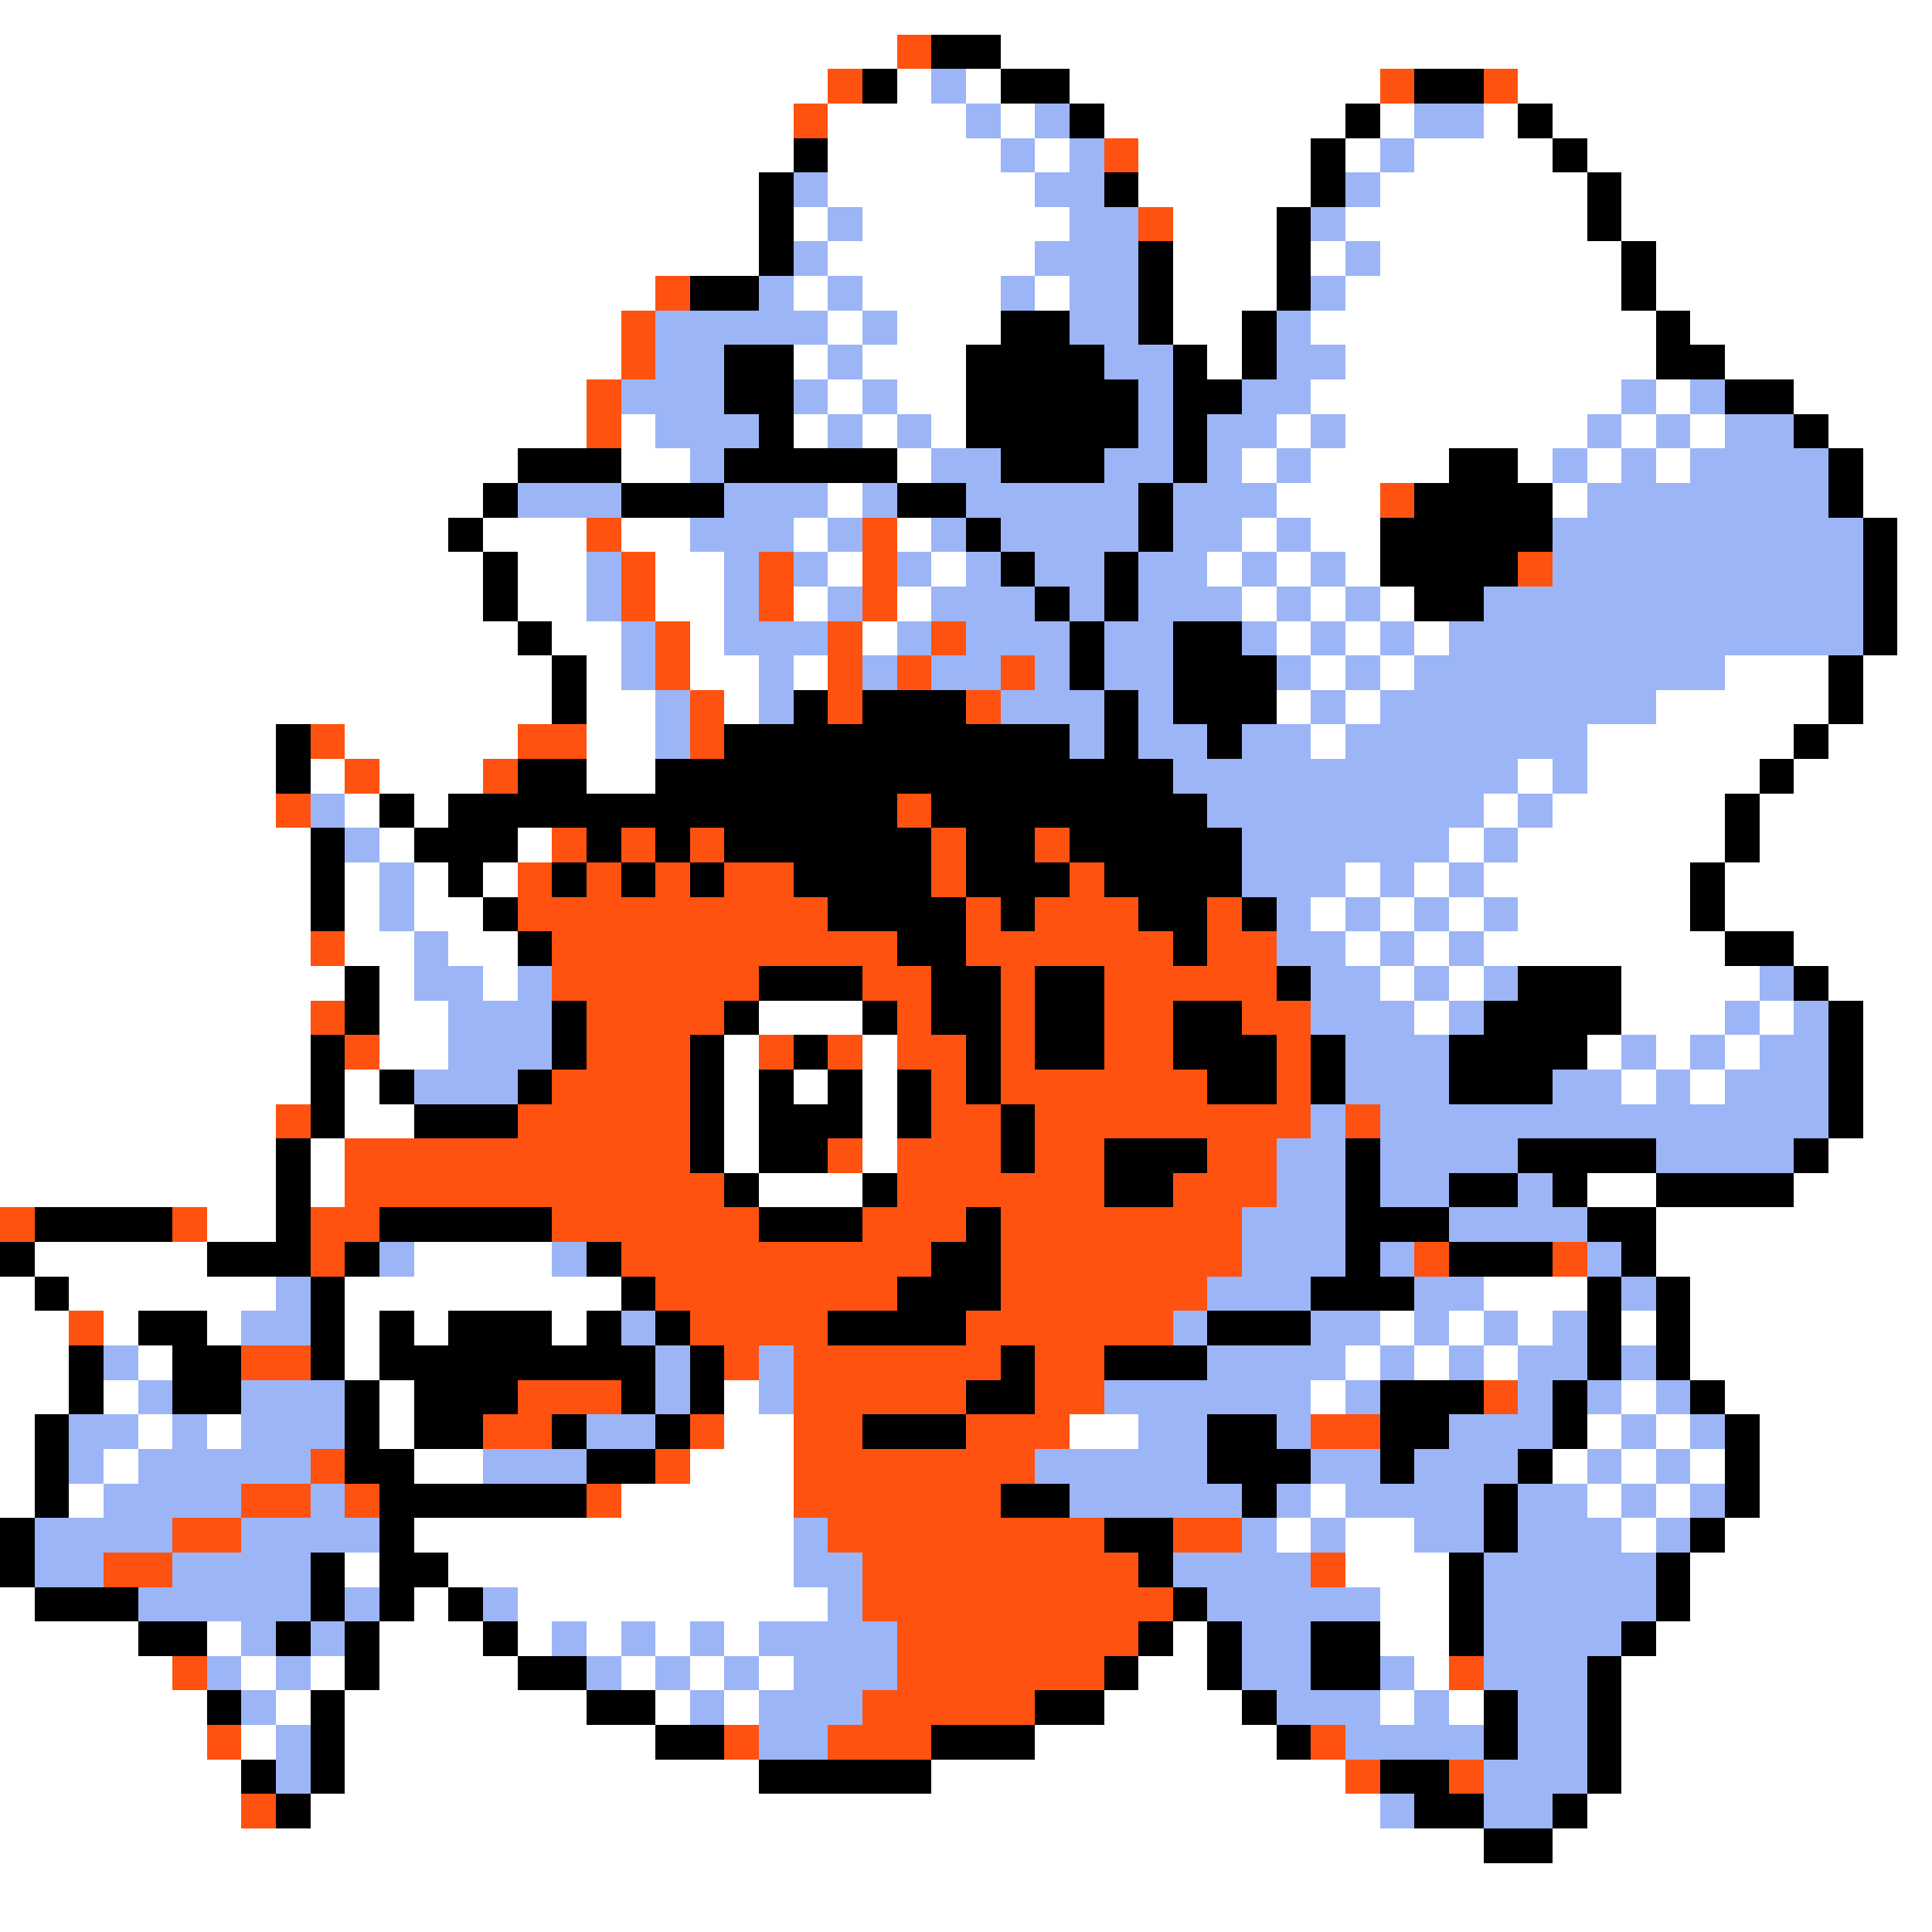<svg xmlns="http://www.w3.org/2000/svg" viewBox="0 -0.5 56 56" shape-rendering="crispEdges">
<rect x="0" y="-0.5" width="56" height="56" fill="#333333" stroke="none"/>
<path stroke="#ffffff" d="M0 0h56M0 1h26M29 1h27M0 2h24M26 2h1M28 2h1M31 2h9M44 2h12M0 3h23M24 3h4M29 3h1M32 3h7M40 3h1M43 3h1M45 3h11M0 4h23M24 4h5M30 4h1M33 4h5M39 4h1M41 4h4M46 4h10M0 5h22M24 5h6M33 5h5M40 5h6M47 5h9M0 6h22M23 6h1M25 6h6M34 6h3M39 6h7M47 6h9M0 7h22M24 7h6M34 7h3M38 7h1M40 7h7M48 7h8M0 8h19M23 8h1M25 8h4M30 8h1M34 8h3M39 8h8M48 8h8M0 9h18M24 9h1M26 9h3M34 9h2M38 9h10M49 9h7M0 10h18M23 10h1M25 10h3M35 10h1M39 10h9M50 10h6M0 11h17M24 11h1M26 11h2M38 11h9M48 11h1M52 11h4M0 12h17M18 12h1M23 12h1M25 12h1M27 12h1M37 12h1M39 12h7M47 12h1M49 12h1M53 12h3M0 13h15M18 13h2M26 13h1M36 13h1M38 13h4M44 13h1M46 13h1M48 13h1M54 13h2M0 14h14M24 14h1M37 14h3M45 14h1M54 14h2M0 15h13M14 15h3M18 15h2M23 15h1M26 15h1M36 15h1M38 15h2M55 15h1M0 16h14M15 16h2M19 16h2M24 16h1M27 16h1M35 16h1M37 16h1M39 16h1M55 16h1M0 17h14M15 17h2M19 17h2M23 17h1M26 17h1M36 17h1M38 17h1M40 17h1M55 17h1M0 18h15M16 18h2M20 18h1M25 18h1M37 18h1M39 18h1M41 18h1M55 18h1M0 19h16M17 19h1M20 19h2M23 19h1M38 19h1M40 19h1M50 19h3M54 19h2M0 20h16M17 20h2M21 20h1M37 20h1M39 20h1M48 20h5M54 20h2M0 21h8M10 21h5M17 21h2M38 21h1M46 21h6M53 21h3M0 22h8M9 22h1M11 22h3M17 22h2M44 22h1M46 22h5M52 22h4M0 23h8M10 23h1M12 23h1M43 23h1M45 23h5M51 23h5M0 24h9M11 24h1M15 24h1M42 24h1M44 24h6M51 24h5M0 25h9M10 25h1M12 25h1M14 25h1M39 25h1M41 25h1M43 25h6M50 25h6M0 26h9M10 26h1M12 26h2M38 26h1M40 26h1M42 26h1M44 26h5M50 26h6M0 27h9M10 27h2M13 27h2M39 27h1M41 27h1M43 27h7M52 27h4M0 28h10M11 28h1M14 28h1M40 28h1M42 28h1M47 28h4M53 28h3M0 29h9M11 29h2M22 29h3M41 29h1M47 29h3M51 29h1M54 29h2M0 30h9M11 30h2M21 30h1M25 30h1M46 30h1M48 30h1M50 30h1M54 30h2M0 31h9M10 31h1M21 31h1M23 31h1M25 31h1M47 31h1M49 31h1M54 31h2M0 32h8M10 32h2M21 32h1M25 32h1M54 32h2M0 33h8M9 33h1M21 33h1M25 33h1M53 33h3M0 34h8M9 34h1M22 34h3M46 34h2M52 34h4M6 35h2M48 35h8M1 36h5M12 36h4M48 36h8M0 37h1M2 37h6M10 37h8M43 37h3M49 37h7M0 38h2M3 38h1M6 38h1M10 38h1M12 38h1M16 38h1M40 38h1M42 38h1M44 38h1M47 38h1M49 38h7M0 39h2M4 39h1M10 39h1M39 39h1M41 39h1M43 39h1M49 39h7M0 40h2M3 40h1M11 40h1M21 40h1M38 40h1M47 40h1M50 40h6M0 41h1M4 41h1M6 41h1M11 41h1M21 41h2M31 41h2M46 41h1M48 41h1M51 41h5M0 42h1M3 42h1M12 42h2M20 42h3M45 42h1M47 42h1M49 42h1M51 42h5M0 43h1M2 43h1M18 43h5M38 43h1M46 43h1M48 43h1M51 43h5M12 44h11M37 44h1M39 44h2M47 44h1M50 44h6M10 45h1M13 45h10M39 45h3M49 45h7M0 46h1M12 46h1M15 46h9M40 46h2M49 46h7M0 47h4M6 47h1M11 47h3M15 47h1M17 47h1M19 47h1M21 47h1M34 47h1M40 47h2M48 47h8M0 48h5M7 48h1M9 48h1M11 48h4M18 48h1M20 48h1M22 48h1M33 48h2M41 48h1M47 48h9M0 49h6M8 49h1M10 49h7M19 49h1M21 49h1M32 49h4M40 49h1M42 49h1M47 49h9M0 50h6M7 50h1M10 50h9M30 50h7M47 50h9M0 51h7M10 51h12M27 51h12M47 51h9M0 52h7M9 52h31M46 52h10M0 53h43M45 53h11M0 54h56M0 55h56" />
<path stroke="#ff5210" d="M26 1h1M24 2h1M40 2h1M43 2h1M23 3h1M32 4h1M33 6h1M19 8h1M18 9h1M18 10h1M17 11h1M17 12h1M40 14h1M17 15h1M25 15h1M18 16h1M22 16h1M25 16h1M44 16h1M18 17h1M22 17h1M25 17h1M19 18h1M24 18h1M27 18h1M19 19h1M24 19h1M26 19h1M29 19h1M20 20h1M24 20h1M28 20h1M9 21h1M15 21h2M20 21h1M10 22h1M14 22h1M8 23h1M26 23h1M16 24h1M18 24h1M20 24h1M27 24h1M30 24h1M15 25h1M17 25h1M19 25h1M21 25h2M27 25h1M31 25h1M15 26h9M28 26h1M30 26h3M35 26h1M9 27h1M16 27h10M28 27h6M35 27h2M16 28h6M25 28h2M29 28h1M32 28h5M9 29h1M17 29h4M26 29h1M29 29h1M32 29h2M36 29h2M10 30h1M17 30h3M22 30h1M24 30h1M26 30h2M29 30h1M32 30h2M37 30h1M16 31h4M27 31h1M29 31h6M37 31h1M8 32h1M15 32h5M27 32h2M30 32h8M39 32h1M10 33h10M24 33h1M26 33h3M30 33h2M35 33h2M10 34h11M26 34h6M34 34h3M0 35h1M5 35h1M9 35h2M16 35h6M25 35h3M29 35h7M9 36h1M18 36h9M29 36h7M41 36h1M45 36h1M19 37h7M29 37h6M2 38h1M20 38h4M28 38h6M7 39h2M21 39h1M23 39h6M30 39h2M15 40h3M23 40h5M30 40h2M43 40h1M14 41h2M20 41h1M23 41h2M28 41h3M38 41h2M9 42h1M19 42h1M23 42h7M7 43h2M10 43h1M17 43h1M23 43h6M5 44h2M24 44h8M34 44h2M3 45h2M25 45h8M38 45h1M25 46h9M26 47h7M5 48h1M26 48h6M42 48h1M25 49h5M6 50h1M21 50h1M24 50h3M38 50h1M39 51h1M42 51h1M7 52h1" />
<path stroke="#000000" d="M27 1h2M25 2h1M29 2h2M41 2h2M31 3h1M39 3h1M44 3h1M23 4h1M38 4h1M45 4h1M22 5h1M32 5h1M38 5h1M46 5h1M22 6h1M37 6h1M46 6h1M22 7h1M33 7h1M37 7h1M47 7h1M20 8h2M33 8h1M37 8h1M47 8h1M29 9h2M33 9h1M36 9h1M48 9h1M21 10h2M28 10h4M34 10h1M36 10h1M48 10h2M21 11h2M28 11h5M34 11h2M50 11h2M22 12h1M28 12h5M34 12h1M52 12h1M15 13h3M21 13h5M29 13h3M34 13h1M42 13h2M53 13h1M14 14h1M18 14h3M26 14h2M33 14h1M41 14h4M53 14h1M13 15h1M28 15h1M33 15h1M40 15h5M54 15h1M14 16h1M29 16h1M32 16h1M40 16h4M54 16h1M14 17h1M30 17h1M32 17h1M41 17h2M54 17h1M15 18h1M31 18h1M34 18h2M54 18h1M16 19h1M31 19h1M34 19h3M53 19h1M16 20h1M23 20h1M25 20h3M32 20h1M34 20h3M53 20h1M8 21h1M21 21h10M32 21h1M35 21h1M52 21h1M8 22h1M15 22h2M19 22h15M51 22h1M11 23h1M13 23h13M27 23h8M50 23h1M9 24h1M12 24h3M17 24h1M19 24h1M21 24h6M28 24h2M31 24h5M50 24h1M9 25h1M13 25h1M16 25h1M18 25h1M20 25h1M23 25h4M28 25h3M32 25h4M49 25h1M9 26h1M14 26h1M24 26h4M29 26h1M33 26h2M36 26h1M49 26h1M15 27h1M26 27h2M34 27h1M50 27h2M10 28h1M22 28h3M27 28h2M30 28h2M37 28h1M44 28h3M52 28h1M10 29h1M16 29h1M21 29h1M25 29h1M27 29h2M30 29h2M34 29h2M43 29h4M53 29h1M9 30h1M16 30h1M20 30h1M23 30h1M28 30h1M30 30h2M34 30h3M38 30h1M42 30h4M53 30h1M9 31h1M11 31h1M15 31h1M20 31h1M22 31h1M24 31h1M26 31h1M28 31h1M35 31h2M38 31h1M42 31h3M53 31h1M9 32h1M12 32h3M20 32h1M22 32h3M26 32h1M29 32h1M53 32h1M8 33h1M20 33h1M22 33h2M29 33h1M32 33h3M39 33h1M44 33h4M52 33h1M8 34h1M21 34h1M25 34h1M32 34h2M39 34h1M42 34h2M45 34h1M48 34h4M1 35h4M8 35h1M11 35h5M22 35h3M28 35h1M39 35h3M46 35h2M0 36h1M6 36h3M10 36h1M17 36h1M27 36h2M39 36h1M42 36h3M47 36h1M1 37h1M9 37h1M18 37h1M26 37h3M38 37h3M46 37h1M48 37h1M4 38h2M9 38h1M11 38h1M13 38h3M17 38h1M19 38h1M24 38h4M35 38h3M46 38h1M48 38h1M2 39h1M5 39h2M9 39h1M11 39h8M20 39h1M29 39h1M32 39h3M46 39h1M48 39h1M2 40h1M5 40h2M10 40h1M12 40h3M18 40h1M20 40h1M28 40h2M40 40h3M45 40h1M49 40h1M1 41h1M10 41h1M12 41h2M16 41h1M19 41h1M25 41h3M35 41h2M40 41h2M45 41h1M50 41h1M1 42h1M10 42h2M17 42h2M35 42h3M40 42h1M44 42h1M50 42h1M1 43h1M11 43h6M29 43h2M36 43h1M43 43h1M50 43h1M0 44h1M11 44h1M32 44h2M43 44h1M49 44h1M0 45h1M9 45h1M11 45h2M33 45h1M42 45h1M48 45h1M1 46h3M9 46h1M11 46h1M13 46h1M34 46h1M42 46h1M48 46h1M4 47h2M8 47h1M10 47h1M14 47h1M33 47h1M35 47h1M38 47h2M42 47h1M47 47h1M10 48h1M15 48h2M32 48h1M35 48h1M38 48h2M46 48h1M6 49h1M9 49h1M17 49h2M30 49h2M36 49h1M43 49h1M46 49h1M9 50h1M19 50h2M27 50h3M37 50h1M43 50h1M46 50h1M7 51h1M9 51h1M22 51h5M40 51h2M46 51h1M8 52h1M41 52h2M45 52h1M43 53h2" />
<path stroke="#9cb5f7" d="M27 2h1M28 3h1M30 3h1M41 3h2M29 4h1M31 4h1M40 4h1M23 5h1M30 5h2M39 5h1M24 6h1M31 6h2M38 6h1M23 7h1M30 7h3M39 7h1M22 8h1M24 8h1M29 8h1M31 8h2M38 8h1M19 9h5M25 9h1M31 9h2M37 9h1M19 10h2M24 10h1M32 10h2M37 10h2M18 11h3M23 11h1M25 11h1M33 11h1M36 11h2M47 11h1M49 11h1M19 12h3M24 12h1M26 12h1M33 12h1M35 12h2M38 12h1M46 12h1M48 12h1M50 12h2M20 13h1M27 13h2M32 13h2M35 13h1M37 13h1M45 13h1M47 13h1M49 13h4M15 14h3M21 14h3M25 14h1M28 14h5M34 14h3M46 14h7M20 15h3M24 15h1M27 15h1M29 15h4M34 15h2M37 15h1M45 15h9M17 16h1M21 16h1M23 16h1M26 16h1M28 16h1M30 16h2M33 16h2M36 16h1M38 16h1M45 16h9M17 17h1M21 17h1M24 17h1M27 17h3M31 17h1M33 17h3M37 17h1M39 17h1M43 17h11M18 18h1M21 18h3M26 18h1M28 18h3M32 18h2M36 18h1M38 18h1M40 18h1M42 18h12M18 19h1M22 19h1M25 19h1M27 19h2M30 19h1M32 19h2M37 19h1M39 19h1M41 19h9M19 20h1M22 20h1M29 20h3M33 20h1M38 20h1M40 20h8M19 21h1M31 21h1M33 21h2M36 21h2M39 21h7M34 22h10M45 22h1M9 23h1M35 23h8M44 23h1M10 24h1M36 24h6M43 24h1M11 25h1M36 25h3M40 25h1M42 25h1M11 26h1M37 26h1M39 26h1M41 26h1M43 26h1M12 27h1M37 27h2M40 27h1M42 27h1M12 28h2M15 28h1M38 28h2M41 28h1M43 28h1M51 28h1M13 29h3M38 29h3M42 29h1M50 29h1M52 29h1M13 30h3M39 30h3M47 30h1M49 30h1M51 30h2M12 31h3M39 31h3M45 31h2M48 31h1M50 31h3M38 32h1M40 32h13M37 33h2M40 33h4M48 33h4M37 34h2M40 34h2M44 34h1M36 35h3M42 35h4M11 36h1M16 36h1M36 36h3M40 36h1M46 36h1M8 37h1M35 37h3M41 37h2M47 37h1M7 38h2M18 38h1M34 38h1M38 38h2M41 38h1M43 38h1M45 38h1M3 39h1M19 39h1M22 39h1M35 39h4M40 39h1M42 39h1M44 39h2M47 39h1M4 40h1M7 40h3M19 40h1M22 40h1M32 40h6M39 40h1M44 40h1M46 40h1M48 40h1M2 41h2M5 41h1M7 41h3M17 41h2M33 41h2M37 41h1M42 41h3M47 41h1M49 41h1M2 42h1M4 42h5M14 42h3M30 42h5M38 42h2M41 42h3M46 42h1M48 42h1M3 43h4M9 43h1M31 43h5M37 43h1M39 43h4M44 43h2M47 43h1M49 43h1M1 44h4M7 44h4M23 44h1M36 44h1M38 44h1M41 44h2M44 44h3M48 44h1M1 45h2M5 45h4M23 45h2M34 45h4M43 45h5M4 46h5M10 46h1M14 46h1M24 46h1M35 46h5M43 46h5M7 47h1M9 47h1M16 47h1M18 47h1M20 47h1M22 47h4M36 47h2M43 47h4M6 48h1M8 48h1M17 48h1M19 48h1M21 48h1M23 48h3M36 48h2M40 48h1M43 48h3M7 49h1M20 49h1M22 49h3M37 49h3M41 49h1M44 49h2M8 50h1M22 50h2M39 50h4M44 50h2M8 51h1M43 51h3M40 52h1M43 52h2" />
</svg>